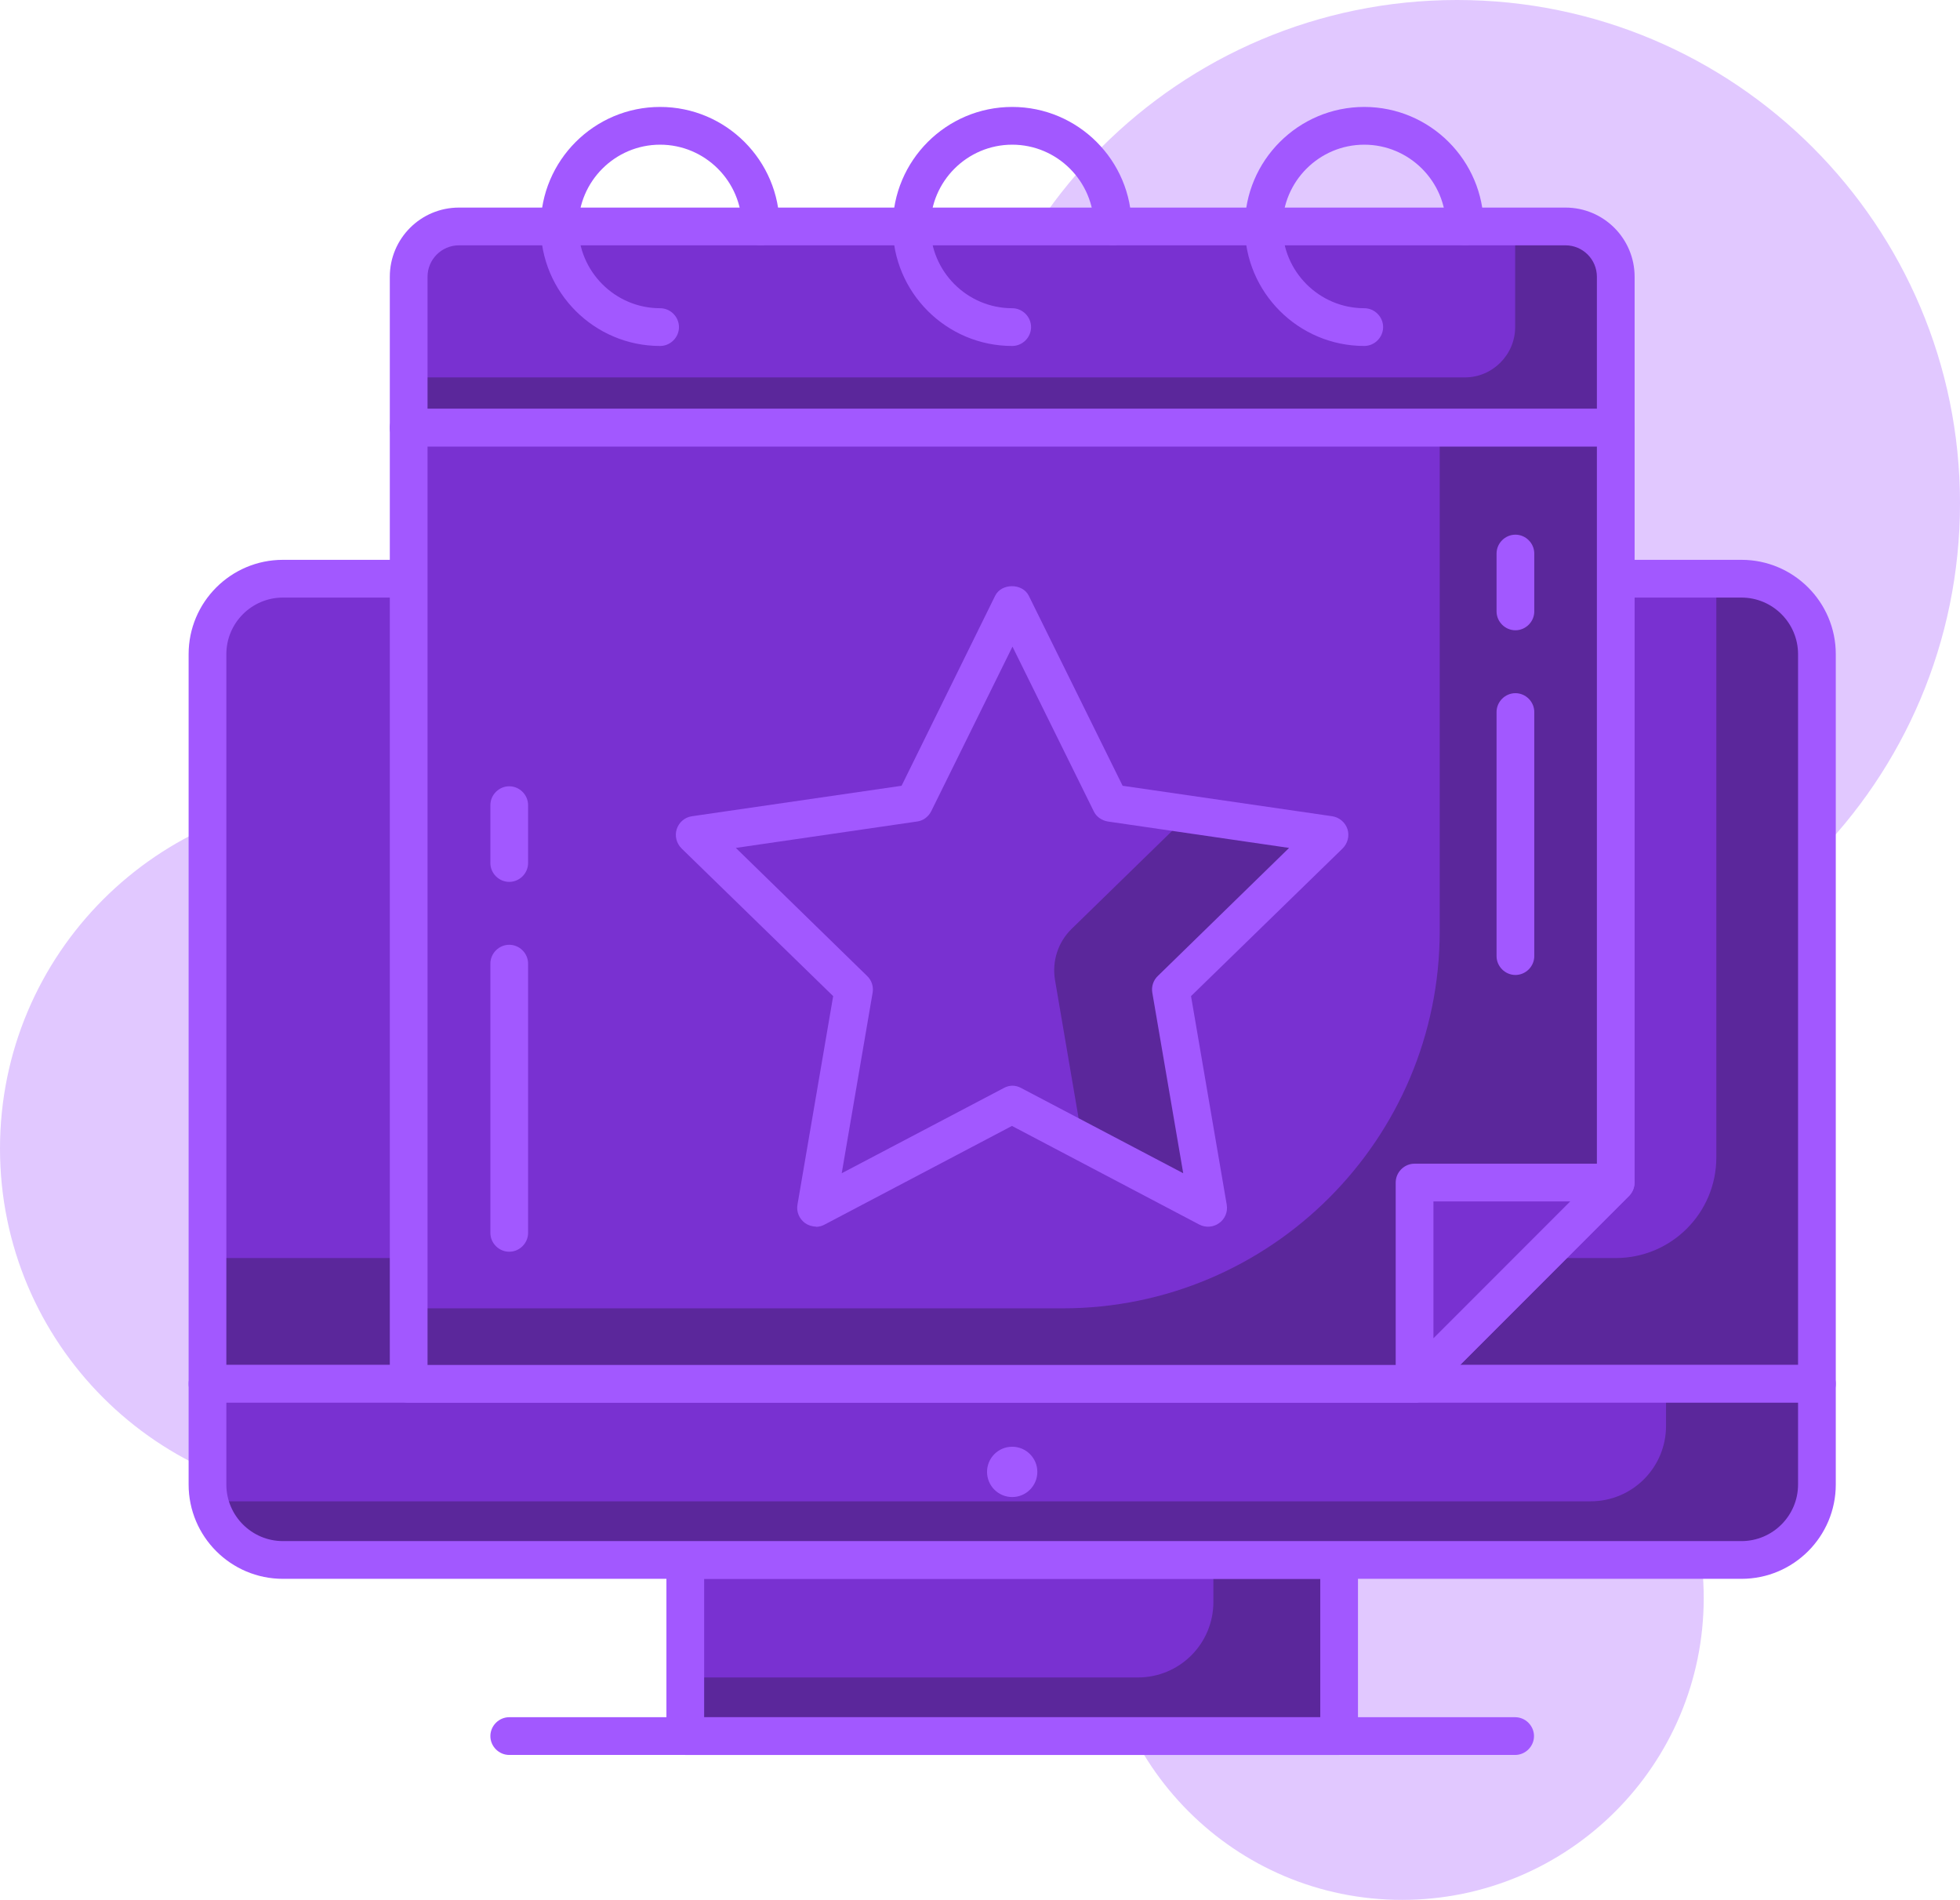 <svg width="162" height="157" viewBox="0 0 162 157" fill="none" xmlns="http://www.w3.org/2000/svg">
    <g clip-path="url(#clip0_745_15283_partner)">
        <path d="M29.099 124.024C45.17 124.024 58.199 110.992 58.199 94.915C58.199 78.839 45.17 65.807 29.099 65.807C13.028 65.807 0 78.839 0 94.915C0 110.992 13.028 124.024 29.099 124.024Z" fill="#9946FF" fill-opacity="0.3" />
        <path d="M115.876 157C129.651 157 140.818 145.83 140.818 132.05C140.818 118.27 129.651 107.1 115.876 107.1C102.101 107.1 90.934 118.27 90.934 132.05C90.934 145.83 102.101 157 115.876 157Z" fill="#9946FF" fill-opacity="0.3" />
        <path d="M120.43 83.168C143.389 83.168 162 64.55 162 41.584C162 18.618 143.389 0 120.43 0C97.471 0 78.859 18.618 78.859 41.584C78.859 64.55 97.471 83.168 120.43 83.168Z" fill="#9946FF" fill-opacity="0.3" />
        <path d="M110.682 128.91H56.641V143.465H110.682V128.91Z" fill="#5B279B" />
        <path d="M56.641 128.91H100.29V132.382C100.29 135.834 97.504 138.62 94.054 138.62H56.641V128.91Z" fill="#7931D1" />
        <path d="M110.682 145.025H56.641C55.789 145.025 55.082 144.318 55.082 143.465V128.911C55.082 128.058 55.789 127.352 56.641 127.352H110.682C111.535 127.352 112.241 128.058 112.241 128.911V143.465C112.241 144.318 111.535 145.025 110.682 145.025ZM58.2 141.906H109.124V130.47H58.2V141.906Z" fill="#A258FF" />
        <path d="M23.384 47.822H143.938C147.389 47.822 150.174 50.608 150.174 54.06V114.356H17.148V54.06C17.148 50.608 19.934 47.822 23.384 47.822Z" fill="#5B279B" />
        <path d="M23.384 47.822H141.86V95.644C141.86 100.239 138.139 103.961 133.546 103.961H17.148V54.06C17.148 50.608 19.934 47.822 23.384 47.822Z" fill="#7931D1" />
        <path d="M150.174 115.916H17.149C16.297 115.916 15.59 115.209 15.59 114.356V54.06C15.59 49.756 19.082 46.263 23.384 46.263H143.939C148.241 46.263 151.733 49.756 151.733 54.06V114.356C151.733 115.209 151.026 115.916 150.174 115.916ZM18.708 112.797H148.615V54.06C148.615 51.481 146.516 49.382 143.939 49.382H23.384C20.807 49.382 18.708 51.481 18.708 54.06V112.797Z" fill="#A258FF" />
        <path d="M17.148 114.355H150.174V122.672C150.174 126.124 147.389 128.91 143.938 128.91H23.384C19.934 128.91 17.148 126.124 17.148 122.672V114.355Z" fill="#5B279B" />
        <path d="M17.148 114.355H137.703V117.828C137.703 121.279 134.917 124.065 131.467 124.065H17.148V114.355Z" fill="#7931D1" />
        <path d="M143.939 130.47H23.384C19.082 130.47 15.59 126.977 15.59 122.673V114.356C15.59 113.504 16.297 112.797 17.149 112.797H150.174C151.026 112.797 151.733 113.504 151.733 114.356V122.673C151.733 126.977 148.241 130.47 143.939 130.47ZM18.708 115.916V122.673C18.708 125.251 20.807 127.351 23.384 127.351H143.939C146.516 127.351 148.615 125.251 148.615 122.673V115.916H18.708Z" fill="#A258FF" />
        <path d="M125.231 145.024H42.09C41.238 145.024 40.531 144.317 40.531 143.465C40.531 142.612 41.238 141.905 42.09 141.905H125.231C126.083 141.905 126.79 142.612 126.79 143.465C126.79 144.317 126.083 145.024 125.231 145.024Z" fill="#A258FF" />
        <path d="M83.661 123.712C84.808 123.712 85.739 122.781 85.739 121.633C85.739 120.485 84.808 119.554 83.661 119.554C82.513 119.554 81.582 120.485 81.582 121.633C81.582 122.781 82.513 123.712 83.661 123.712Z" fill="#A258FF" />
        <path d="M37.934 18.713H129.389C131.676 18.713 133.546 20.584 133.546 22.871V35.346H33.777V22.871C33.777 20.584 35.648 18.713 37.934 18.713Z" fill="#5B279B" />
        <path d="M37.934 18.713H125.232V27.03C125.232 29.317 123.362 31.188 121.075 31.188H33.777V22.871C33.777 20.584 35.648 18.713 37.934 18.713Z" fill="#7931D1" />
        <path d="M133.547 36.907H33.778C32.925 36.907 32.219 36.2 32.219 35.347V22.872C32.219 19.712 34.775 17.154 37.935 17.154H129.39C132.549 17.154 135.106 19.712 135.106 22.872V35.347C135.106 36.2 134.399 36.907 133.547 36.907ZM35.337 33.788H131.988V22.872C131.988 21.437 130.824 20.273 129.39 20.273H37.935C36.501 20.273 35.337 21.437 35.337 22.872V33.788Z" fill="#A258FF" />
        <path d="M62.875 20.273C62.022 20.273 61.316 19.566 61.316 18.713C61.316 14.991 58.281 11.956 54.56 11.956C50.84 11.956 47.805 14.991 47.805 18.713C47.805 19.566 47.099 20.273 46.246 20.273C45.394 20.273 44.688 19.566 44.688 18.713C44.688 13.266 49.115 8.837 54.56 8.837C60.006 8.837 64.433 13.266 64.433 18.713C64.433 19.566 63.727 20.273 62.875 20.273Z" fill="#A258FF" />
        <path d="M54.56 28.59C49.115 28.59 44.688 24.161 44.688 18.714C44.688 17.861 45.394 17.154 46.246 17.154C47.099 17.154 47.805 17.861 47.805 18.714C47.805 22.436 50.84 25.471 54.56 25.471C55.413 25.471 56.119 26.178 56.119 27.03C56.119 27.883 55.413 28.59 54.56 28.59Z" fill="#A258FF" />
        <path d="M91.976 20.273C91.124 20.273 90.417 19.566 90.417 18.713C90.417 14.991 87.383 11.956 83.662 11.956C79.942 11.956 76.907 14.991 76.907 18.713C76.907 19.566 76.2 20.273 75.348 20.273C74.496 20.273 73.789 19.566 73.789 18.713C73.789 13.266 78.216 8.837 83.662 8.837C89.108 8.837 93.535 13.266 93.535 18.713C93.535 19.566 92.828 20.273 91.976 20.273Z" fill="#A258FF" />
        <path d="M83.662 28.59C78.216 28.59 73.789 24.161 73.789 18.714C73.789 17.861 74.496 17.154 75.348 17.154C76.2 17.154 76.907 17.861 76.907 18.714C76.907 22.436 79.942 25.471 83.662 25.471C84.514 25.471 85.221 26.178 85.221 27.03C85.221 27.883 84.514 28.59 83.662 28.59Z" fill="#A258FF" />
        <path d="M121.074 20.273C120.222 20.273 119.515 19.566 119.515 18.713C119.515 14.991 116.48 11.956 112.76 11.956C109.039 11.956 106.005 14.991 106.005 18.713C106.005 19.566 105.298 20.273 104.446 20.273C103.593 20.273 102.887 19.566 102.887 18.713C102.887 13.266 107.314 8.837 112.76 8.837C118.205 8.837 122.633 13.266 122.633 18.713C122.633 19.566 121.926 20.273 121.074 20.273Z" fill="#A258FF" />
        <path d="M112.76 28.589C107.314 28.589 102.887 24.16 102.887 18.713C102.887 17.86 103.593 17.153 104.446 17.153C105.298 17.153 106.005 17.86 106.005 18.713C106.005 22.434 109.039 25.47 112.76 25.47C113.612 25.47 114.319 26.177 114.319 27.029C114.319 27.882 113.612 28.589 112.76 28.589Z" fill="#A258FF" />
        <path d="M116.918 114.356H33.777V35.347H133.546V97.722C127.061 104.21 123.403 107.869 116.918 114.356Z" fill="#5B279B" />
        <path d="M33.777 35.347H118.997V76.931C118.997 94.146 105.029 108.118 87.819 108.118H33.777V35.347Z" fill="#7931D1" />
        <path d="M116.919 115.915H33.778C32.925 115.915 32.219 115.208 32.219 114.356V35.346C32.219 34.494 32.925 33.787 33.778 33.787H133.547C134.399 33.787 135.106 34.494 135.106 35.346V97.722C135.106 98.138 134.939 98.533 134.648 98.824L118.02 115.458C117.729 115.749 117.334 115.915 116.919 115.915ZM35.337 112.797H116.274L131.988 97.078V36.906H35.337V112.797Z" fill="#A258FF" />
        <path d="M83.661 49.901L91.767 66.327L109.892 68.968L96.776 81.755L99.873 99.802L83.661 91.277L67.448 99.802L70.545 81.755L57.43 68.968L75.554 66.327L83.661 49.901Z" fill="#7931D1" />
        <path d="M96.778 81.754L109.893 68.967L98.295 67.283L88.568 76.764C87.445 77.866 86.946 79.426 87.196 80.964L89.482 94.354L99.854 99.802L96.757 81.754H96.778Z" fill="#5B279B" />
        <path d="M67.451 101.361C67.118 101.361 66.806 101.257 66.536 101.07C66.058 100.717 65.809 100.134 65.913 99.552L68.864 82.316L56.331 70.111C55.915 69.695 55.749 69.071 55.936 68.51C56.123 67.948 56.601 67.533 57.204 67.45L74.518 64.934L82.25 49.236C82.769 48.175 84.515 48.175 85.035 49.236L92.788 64.934L110.102 67.45C110.684 67.533 111.183 67.948 111.37 68.51C111.557 69.071 111.391 69.695 110.975 70.111L98.442 82.316L101.393 99.552C101.497 100.134 101.247 100.737 100.769 101.07C100.291 101.424 99.647 101.465 99.127 101.195L83.642 93.044L68.157 101.195C67.929 101.32 67.679 101.382 67.43 101.382L67.451 101.361ZM83.663 89.718C83.913 89.718 84.162 89.78 84.391 89.905L97.797 96.953L95.241 82.025C95.157 81.526 95.324 81.006 95.698 80.652L106.548 70.069L91.562 67.886C91.063 67.803 90.606 67.491 90.398 67.034L83.684 53.436L76.97 67.034C76.742 67.491 76.305 67.824 75.806 67.886L60.82 70.069L71.67 80.652C72.044 81.006 72.21 81.526 72.127 82.025L69.571 96.953L82.977 89.905C83.206 89.78 83.455 89.718 83.705 89.718H83.663Z" fill="#A258FF" />
        <path d="M116.918 114.356L133.546 97.723H116.918V114.356Z" fill="#7931D1" />
        <path d="M116.918 115.915C116.71 115.915 116.523 115.874 116.315 115.791C115.734 115.541 115.359 114.98 115.359 114.356V97.722C115.359 96.87 116.066 96.163 116.918 96.163H133.546C134.17 96.163 134.752 96.537 134.981 97.12C135.209 97.702 135.085 98.367 134.648 98.825L118.02 115.458C117.729 115.749 117.313 115.915 116.918 115.915ZM118.477 99.282V110.593L129.784 99.282H118.477Z" fill="#A258FF" />
        <path d="M42.09 103.44C41.238 103.44 40.531 102.733 40.531 101.881V79.634C40.531 78.781 41.238 78.074 42.09 78.074C42.942 78.074 43.649 78.781 43.649 79.634V101.881C43.649 102.733 42.942 103.44 42.09 103.44Z" fill="#A258FF" />
        <path d="M42.09 72.876C41.238 72.876 40.531 72.17 40.531 71.317V66.535C40.531 65.683 41.238 64.976 42.09 64.976C42.942 64.976 43.649 65.683 43.649 66.535V71.317C43.649 72.17 42.942 72.876 42.09 72.876Z" fill="#A258FF" />
        <path d="M125.254 80.569C124.402 80.569 123.695 79.862 123.695 79.01V58.842C123.695 57.989 124.402 57.282 125.254 57.282C126.106 57.282 126.813 57.989 126.813 58.842V79.01C126.813 79.862 126.106 80.569 125.254 80.569Z" fill="#A258FF" />
        <path d="M125.254 52.084C124.402 52.084 123.695 51.378 123.695 50.525V45.743C123.695 44.891 124.402 44.184 125.254 44.184C126.106 44.184 126.813 44.891 126.813 45.743V50.525C126.813 51.378 126.106 52.084 125.254 52.084Z" fill="#A258FF" />
    </g>
    <defs>
        <clipPath id="clip0_745_15283_partner">
            <rect width="162" height="157" fill="white" />
        </clipPath>
    </defs>
</svg>

